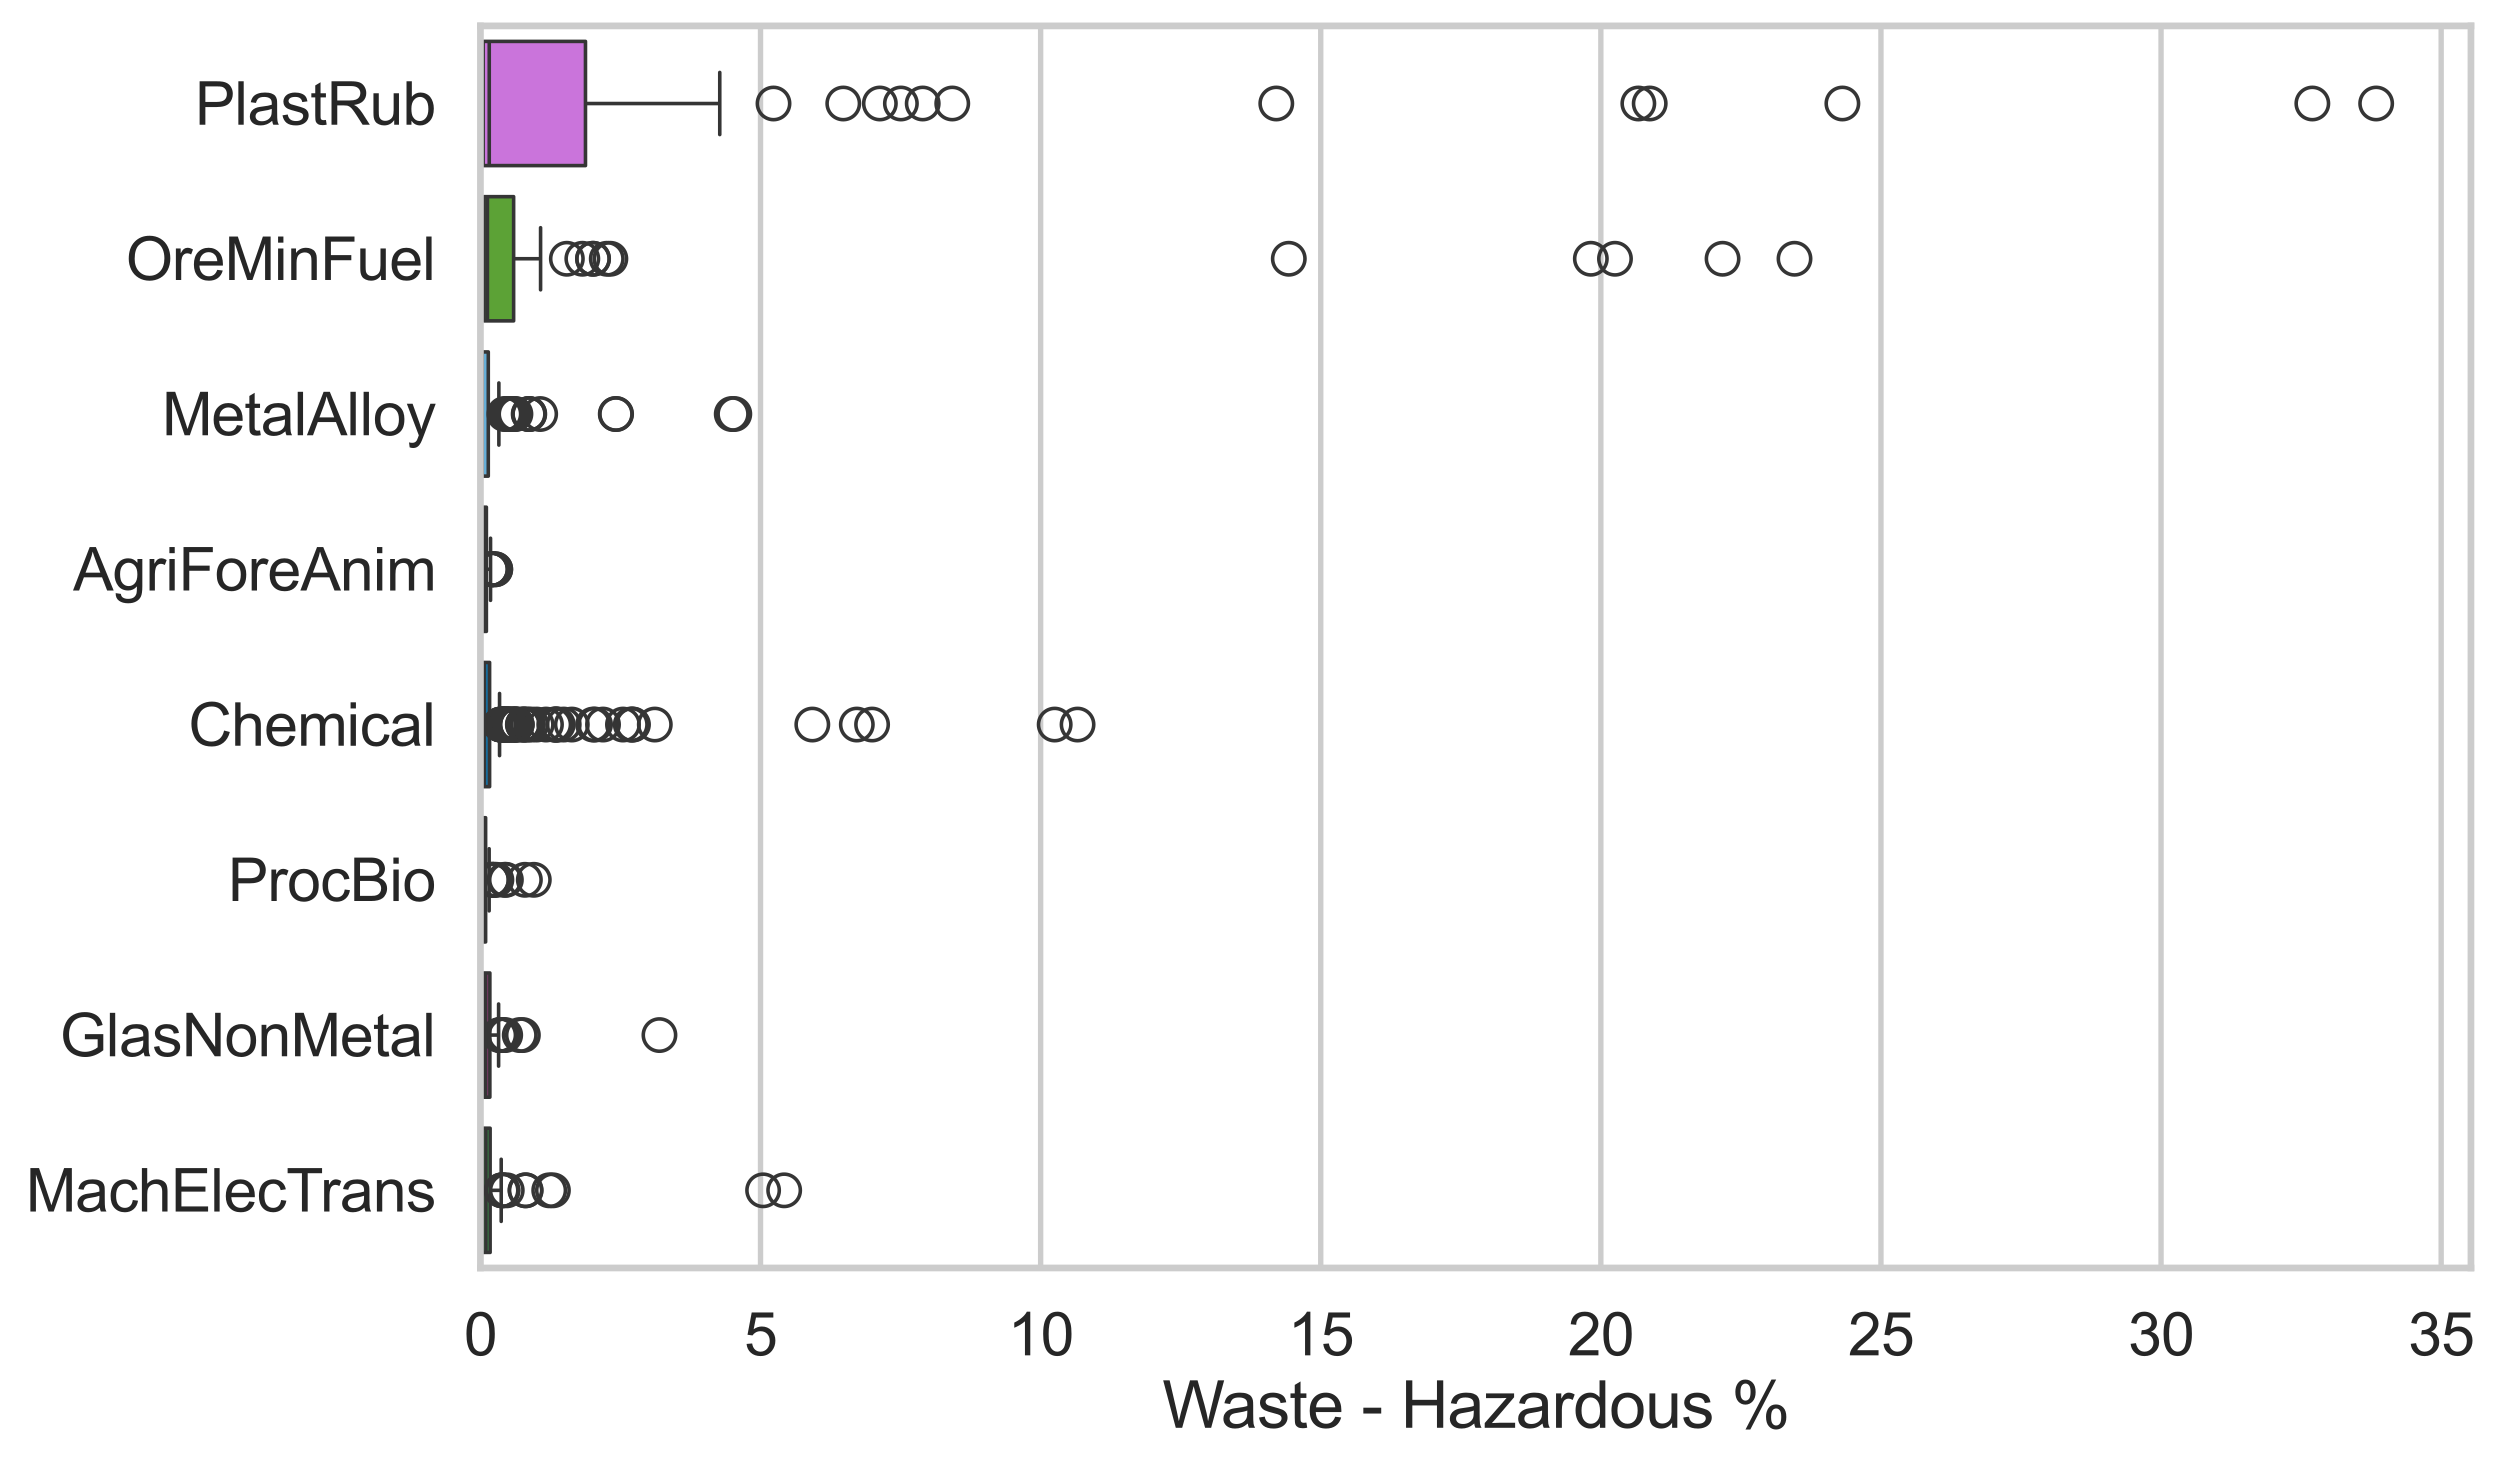 <?xml version="1.0" encoding="utf-8" standalone="no"?>
<!DOCTYPE svg PUBLIC "-//W3C//DTD SVG 1.1//EN"
  "http://www.w3.org/Graphics/SVG/1.1/DTD/svg11.dtd">
<svg xmlns:xlink="http://www.w3.org/1999/xlink" width="695.723pt" height="408.111pt" viewBox="0 0 695.723 408.111" xmlns="http://www.w3.org/2000/svg" version="1.1">
 <defs>
  <style type="text/css">*{stroke-linejoin: round; stroke-linecap: butt}</style>
 </defs>
 <g id="figure_1">
  <g id="patch_1">
   <path d="M 0 408.111 
L 695.723 408.111 
L 695.723 0 
L 0 0 
z
" style="fill: #ffffff"/>
  </g>
  <g id="axes_1">
   <g id="patch_2">
    <path d="M 133.697 352.86 
L 687.639 352.86 
L 687.639 7.2 
L 133.697 7.2 
z
" style="fill: #ffffff"/>
   </g>
   <g id="matplotlib.axis_1">
    <g id="xtick_1">
     <g id="line2d_1">
      <path d="M 133.697 352.86 
L 133.697 7.2 
" clip-path="url(#p271d88ca5f)" style="fill: none; stroke: #cccccc; stroke-width: 1.5; stroke-linecap: round"/>
     </g>
     <g id="text_1">
      <!-- 0 -->
      <g style="fill: #262626" transform="translate(129.109 377.17) scale(0.165 -0.165)">
       <defs>
        <path id="ArialMT-30" d="M 266 2259 
Q 266 3072 433 3567 
Q 600 4063 929 4331 
Q 1259 4600 1759 4600 
Q 2128 4600 2406 4451 
Q 2684 4303 2865 4023 
Q 3047 3744 3150 3342 
Q 3253 2941 3253 2259 
Q 3253 1453 3087 958 
Q 2922 463 2592 192 
Q 2263 -78 1759 -78 
Q 1097 -78 719 397 
Q 266 969 266 2259 
z
M 844 2259 
Q 844 1131 1108 757 
Q 1372 384 1759 384 
Q 2147 384 2411 759 
Q 2675 1134 2675 2259 
Q 2675 3391 2411 3762 
Q 2147 4134 1753 4134 
Q 1366 4134 1134 3806 
Q 844 3388 844 2259 
z
" transform="scale(0.016)"/>
       </defs>
       <use xlink:href="#ArialMT-30"/>
      </g>
     </g>
    </g>
    <g id="xtick_2">
     <g id="line2d_2">
      <path d="M 211.647 352.86 
L 211.647 7.2 
" clip-path="url(#p271d88ca5f)" style="fill: none; stroke: #cccccc; stroke-width: 1.5; stroke-linecap: round"/>
     </g>
     <g id="text_2">
      <!-- 5 -->
      <g style="fill: #262626" transform="translate(207.059 377.17) scale(0.165 -0.165)">
       <defs>
        <path id="ArialMT-35" d="M 266 1200 
L 856 1250 
Q 922 819 1161 601 
Q 1400 384 1738 384 
Q 2144 384 2425 690 
Q 2706 997 2706 1503 
Q 2706 1984 2436 2262 
Q 2166 2541 1728 2541 
Q 1456 2541 1237 2417 
Q 1019 2294 894 2097 
L 366 2166 
L 809 4519 
L 3088 4519 
L 3088 3981 
L 1259 3981 
L 1013 2750 
Q 1425 3038 1878 3038 
Q 2478 3038 2890 2622 
Q 3303 2206 3303 1553 
Q 3303 931 2941 478 
Q 2500 -78 1738 -78 
Q 1113 -78 717 272 
Q 322 622 266 1200 
z
" transform="scale(0.016)"/>
       </defs>
       <use xlink:href="#ArialMT-35"/>
      </g>
     </g>
    </g>
    <g id="xtick_3">
     <g id="line2d_3">
      <path d="M 289.597 352.86 
L 289.597 7.2 
" clip-path="url(#p271d88ca5f)" style="fill: none; stroke: #cccccc; stroke-width: 1.5; stroke-linecap: round"/>
     </g>
     <g id="text_3">
      <!-- 10 -->
      <g style="fill: #262626" transform="translate(280.422 377.17) scale(0.165 -0.165)">
       <defs>
        <path id="ArialMT-31" d="M 2384 0 
L 1822 0 
L 1822 3584 
Q 1619 3391 1289 3197 
Q 959 3003 697 2906 
L 697 3450 
Q 1169 3672 1522 3987 
Q 1875 4303 2022 4600 
L 2384 4600 
L 2384 0 
z
" transform="scale(0.016)"/>
       </defs>
       <use xlink:href="#ArialMT-31"/>
       <use xlink:href="#ArialMT-30" transform="translate(55.615 0)"/>
      </g>
     </g>
    </g>
    <g id="xtick_4">
     <g id="line2d_4">
      <path d="M 367.547 352.86 
L 367.547 7.2 
" clip-path="url(#p271d88ca5f)" style="fill: none; stroke: #cccccc; stroke-width: 1.5; stroke-linecap: round"/>
     </g>
     <g id="text_4">
      <!-- 15 -->
      <g style="fill: #262626" transform="translate(358.372 377.17) scale(0.165 -0.165)">
       <use xlink:href="#ArialMT-31"/>
       <use xlink:href="#ArialMT-35" transform="translate(55.615 0)"/>
      </g>
     </g>
    </g>
    <g id="xtick_5">
     <g id="line2d_5">
      <path d="M 445.497 352.86 
L 445.497 7.2 
" clip-path="url(#p271d88ca5f)" style="fill: none; stroke: #cccccc; stroke-width: 1.5; stroke-linecap: round"/>
     </g>
     <g id="text_5">
      <!-- 20 -->
      <g style="fill: #262626" transform="translate(436.322 377.17) scale(0.165 -0.165)">
       <defs>
        <path id="ArialMT-32" d="M 3222 541 
L 3222 0 
L 194 0 
Q 188 203 259 391 
Q 375 700 629 1000 
Q 884 1300 1366 1694 
Q 2113 2306 2375 2664 
Q 2638 3022 2638 3341 
Q 2638 3675 2398 3904 
Q 2159 4134 1775 4134 
Q 1369 4134 1125 3890 
Q 881 3647 878 3216 
L 300 3275 
Q 359 3922 746 4261 
Q 1134 4600 1788 4600 
Q 2447 4600 2831 4234 
Q 3216 3869 3216 3328 
Q 3216 3053 3103 2787 
Q 2991 2522 2730 2228 
Q 2469 1934 1863 1422 
Q 1356 997 1212 845 
Q 1069 694 975 541 
L 3222 541 
z
" transform="scale(0.016)"/>
       </defs>
       <use xlink:href="#ArialMT-32"/>
       <use xlink:href="#ArialMT-30" transform="translate(55.615 0)"/>
      </g>
     </g>
    </g>
    <g id="xtick_6">
     <g id="line2d_6">
      <path d="M 523.447 352.86 
L 523.447 7.2 
" clip-path="url(#p271d88ca5f)" style="fill: none; stroke: #cccccc; stroke-width: 1.5; stroke-linecap: round"/>
     </g>
     <g id="text_6">
      <!-- 25 -->
      <g style="fill: #262626" transform="translate(514.272 377.17) scale(0.165 -0.165)">
       <use xlink:href="#ArialMT-32"/>
       <use xlink:href="#ArialMT-35" transform="translate(55.615 0)"/>
      </g>
     </g>
    </g>
    <g id="xtick_7">
     <g id="line2d_7">
      <path d="M 601.398 352.86 
L 601.398 7.2 
" clip-path="url(#p271d88ca5f)" style="fill: none; stroke: #cccccc; stroke-width: 1.5; stroke-linecap: round"/>
     </g>
     <g id="text_7">
      <!-- 30 -->
      <g style="fill: #262626" transform="translate(592.222 377.17) scale(0.165 -0.165)">
       <defs>
        <path id="ArialMT-33" d="M 269 1209 
L 831 1284 
Q 928 806 1161 595 
Q 1394 384 1728 384 
Q 2125 384 2398 659 
Q 2672 934 2672 1341 
Q 2672 1728 2419 1979 
Q 2166 2231 1775 2231 
Q 1616 2231 1378 2169 
L 1441 2663 
Q 1497 2656 1531 2656 
Q 1891 2656 2178 2843 
Q 2466 3031 2466 3422 
Q 2466 3731 2256 3934 
Q 2047 4138 1716 4138 
Q 1388 4138 1169 3931 
Q 950 3725 888 3313 
L 325 3413 
Q 428 3978 793 4289 
Q 1159 4600 1703 4600 
Q 2078 4600 2393 4439 
Q 2709 4278 2876 4000 
Q 3044 3722 3044 3409 
Q 3044 3113 2884 2869 
Q 2725 2625 2413 2481 
Q 2819 2388 3044 2092 
Q 3269 1797 3269 1353 
Q 3269 753 2831 336 
Q 2394 -81 1725 -81 
Q 1122 -81 723 278 
Q 325 638 269 1209 
z
" transform="scale(0.016)"/>
       </defs>
       <use xlink:href="#ArialMT-33"/>
       <use xlink:href="#ArialMT-30" transform="translate(55.615 0)"/>
      </g>
     </g>
    </g>
    <g id="xtick_8">
     <g id="line2d_8">
      <path d="M 679.348 352.86 
L 679.348 7.2 
" clip-path="url(#p271d88ca5f)" style="fill: none; stroke: #cccccc; stroke-width: 1.5; stroke-linecap: round"/>
     </g>
     <g id="text_8">
      <!-- 35 -->
      <g style="fill: #262626" transform="translate(670.172 377.17) scale(0.165 -0.165)">
       <use xlink:href="#ArialMT-33"/>
       <use xlink:href="#ArialMT-35" transform="translate(55.615 0)"/>
      </g>
     </g>
    </g>
    <g id="text_9">
     <!-- Waste - Hazardous % -->
     <g style="fill: #262626" transform="translate(323.479 397.334) scale(0.18 -0.18)">
      <defs>
       <path id="ArialMT-57" d="M 1294 0 
L 78 4581 
L 700 4581 
L 1397 1578 
Q 1509 1106 1591 641 
Q 1766 1375 1797 1488 
L 2669 4581 
L 3400 4581 
L 4056 2263 
Q 4303 1400 4413 641 
Q 4500 1075 4641 1638 
L 5359 4581 
L 5969 4581 
L 4713 0 
L 4128 0 
L 3163 3491 
Q 3041 3928 3019 4028 
Q 2947 3713 2884 3491 
L 1913 0 
L 1294 0 
z
" transform="scale(0.016)"/>
       <path id="ArialMT-61" d="M 2588 409 
Q 2275 144 1986 34 
Q 1697 -75 1366 -75 
Q 819 -75 525 192 
Q 231 459 231 875 
Q 231 1119 342 1320 
Q 453 1522 633 1644 
Q 813 1766 1038 1828 
Q 1203 1872 1538 1913 
Q 2219 1994 2541 2106 
Q 2544 2222 2544 2253 
Q 2544 2597 2384 2738 
Q 2169 2928 1744 2928 
Q 1347 2928 1158 2789 
Q 969 2650 878 2297 
L 328 2372 
Q 403 2725 575 2942 
Q 747 3159 1072 3276 
Q 1397 3394 1825 3394 
Q 2250 3394 2515 3294 
Q 2781 3194 2906 3042 
Q 3031 2891 3081 2659 
Q 3109 2516 3109 2141 
L 3109 1391 
Q 3109 606 3145 398 
Q 3181 191 3288 0 
L 2700 0 
Q 2613 175 2588 409 
z
M 2541 1666 
Q 2234 1541 1622 1453 
Q 1275 1403 1131 1340 
Q 988 1278 909 1158 
Q 831 1038 831 891 
Q 831 666 1001 516 
Q 1172 366 1500 366 
Q 1825 366 2078 508 
Q 2331 650 2450 897 
Q 2541 1088 2541 1459 
L 2541 1666 
z
" transform="scale(0.016)"/>
       <path id="ArialMT-73" d="M 197 991 
L 753 1078 
Q 800 744 1014 566 
Q 1228 388 1613 388 
Q 2000 388 2187 545 
Q 2375 703 2375 916 
Q 2375 1106 2209 1216 
Q 2094 1291 1634 1406 
Q 1016 1563 777 1677 
Q 538 1791 414 1992 
Q 291 2194 291 2438 
Q 291 2659 392 2848 
Q 494 3038 669 3163 
Q 800 3259 1026 3326 
Q 1253 3394 1513 3394 
Q 1903 3394 2198 3281 
Q 2494 3169 2634 2976 
Q 2775 2784 2828 2463 
L 2278 2388 
Q 2241 2644 2061 2787 
Q 1881 2931 1553 2931 
Q 1166 2931 1000 2803 
Q 834 2675 834 2503 
Q 834 2394 903 2306 
Q 972 2216 1119 2156 
Q 1203 2125 1616 2013 
Q 2213 1853 2448 1751 
Q 2684 1650 2818 1456 
Q 2953 1263 2953 975 
Q 2953 694 2789 445 
Q 2625 197 2315 61 
Q 2006 -75 1616 -75 
Q 969 -75 630 194 
Q 291 463 197 991 
z
" transform="scale(0.016)"/>
       <path id="ArialMT-74" d="M 1650 503 
L 1731 6 
Q 1494 -44 1306 -44 
Q 1000 -44 831 53 
Q 663 150 594 308 
Q 525 466 525 972 
L 525 2881 
L 113 2881 
L 113 3319 
L 525 3319 
L 525 4141 
L 1084 4478 
L 1084 3319 
L 1650 3319 
L 1650 2881 
L 1084 2881 
L 1084 941 
Q 1084 700 1114 631 
Q 1144 563 1211 522 
Q 1278 481 1403 481 
Q 1497 481 1650 503 
z
" transform="scale(0.016)"/>
       <path id="ArialMT-65" d="M 2694 1069 
L 3275 997 
Q 3138 488 2766 206 
Q 2394 -75 1816 -75 
Q 1088 -75 661 373 
Q 234 822 234 1631 
Q 234 2469 665 2931 
Q 1097 3394 1784 3394 
Q 2450 3394 2872 2941 
Q 3294 2488 3294 1666 
Q 3294 1616 3291 1516 
L 816 1516 
Q 847 969 1125 678 
Q 1403 388 1819 388 
Q 2128 388 2347 550 
Q 2566 713 2694 1069 
z
M 847 1978 
L 2700 1978 
Q 2663 2397 2488 2606 
Q 2219 2931 1791 2931 
Q 1403 2931 1139 2672 
Q 875 2413 847 1978 
z
" transform="scale(0.016)"/>
       <path id="ArialMT-20" transform="scale(0.016)"/>
       <path id="ArialMT-2d" d="M 203 1375 
L 203 1941 
L 1931 1941 
L 1931 1375 
L 203 1375 
z
" transform="scale(0.016)"/>
       <path id="ArialMT-48" d="M 513 0 
L 513 4581 
L 1119 4581 
L 1119 2700 
L 3500 2700 
L 3500 4581 
L 4106 4581 
L 4106 0 
L 3500 0 
L 3500 2159 
L 1119 2159 
L 1119 0 
L 513 0 
z
" transform="scale(0.016)"/>
       <path id="ArialMT-7a" d="M 125 0 
L 125 456 
L 2238 2881 
Q 1878 2863 1603 2863 
L 250 2863 
L 250 3319 
L 2963 3319 
L 2963 2947 
L 1166 841 
L 819 456 
Q 1197 484 1528 484 
L 3063 484 
L 3063 0 
L 125 0 
z
" transform="scale(0.016)"/>
       <path id="ArialMT-72" d="M 416 0 
L 416 3319 
L 922 3319 
L 922 2816 
Q 1116 3169 1280 3281 
Q 1444 3394 1641 3394 
Q 1925 3394 2219 3213 
L 2025 2691 
Q 1819 2813 1613 2813 
Q 1428 2813 1281 2702 
Q 1134 2591 1072 2394 
Q 978 2094 978 1738 
L 978 0 
L 416 0 
z
" transform="scale(0.016)"/>
       <path id="ArialMT-64" d="M 2575 0 
L 2575 419 
Q 2259 -75 1647 -75 
Q 1250 -75 917 144 
Q 584 363 401 755 
Q 219 1147 219 1656 
Q 219 2153 384 2558 
Q 550 2963 881 3178 
Q 1213 3394 1622 3394 
Q 1922 3394 2156 3267 
Q 2391 3141 2538 2938 
L 2538 4581 
L 3097 4581 
L 3097 0 
L 2575 0 
z
M 797 1656 
Q 797 1019 1065 703 
Q 1334 388 1700 388 
Q 2069 388 2326 689 
Q 2584 991 2584 1609 
Q 2584 2291 2321 2609 
Q 2059 2928 1675 2928 
Q 1300 2928 1048 2622 
Q 797 2316 797 1656 
z
" transform="scale(0.016)"/>
       <path id="ArialMT-6f" d="M 213 1659 
Q 213 2581 725 3025 
Q 1153 3394 1769 3394 
Q 2453 3394 2887 2945 
Q 3322 2497 3322 1706 
Q 3322 1066 3130 698 
Q 2938 331 2570 128 
Q 2203 -75 1769 -75 
Q 1072 -75 642 372 
Q 213 819 213 1659 
z
M 791 1659 
Q 791 1022 1069 705 
Q 1347 388 1769 388 
Q 2188 388 2466 706 
Q 2744 1025 2744 1678 
Q 2744 2294 2464 2611 
Q 2184 2928 1769 2928 
Q 1347 2928 1069 2612 
Q 791 2297 791 1659 
z
" transform="scale(0.016)"/>
       <path id="ArialMT-75" d="M 2597 0 
L 2597 488 
Q 2209 -75 1544 -75 
Q 1250 -75 995 37 
Q 741 150 617 320 
Q 494 491 444 738 
Q 409 903 409 1263 
L 409 3319 
L 972 3319 
L 972 1478 
Q 972 1038 1006 884 
Q 1059 663 1231 536 
Q 1403 409 1656 409 
Q 1909 409 2131 539 
Q 2353 669 2445 892 
Q 2538 1116 2538 1541 
L 2538 3319 
L 3100 3319 
L 3100 0 
L 2597 0 
z
" transform="scale(0.016)"/>
       <path id="ArialMT-25" d="M 372 3481 
Q 372 3972 619 4315 
Q 866 4659 1334 4659 
Q 1766 4659 2048 4351 
Q 2331 4044 2331 3447 
Q 2331 2866 2045 2552 
Q 1759 2238 1341 2238 
Q 925 2238 648 2547 
Q 372 2856 372 3481 
z
M 1350 4272 
Q 1141 4272 1002 4090 
Q 863 3909 863 3425 
Q 863 2984 1003 2804 
Q 1144 2625 1350 2625 
Q 1563 2625 1702 2806 
Q 1841 2988 1841 3469 
Q 1841 3913 1700 4092 
Q 1559 4272 1350 4272 
z
M 1353 -169 
L 3859 4659 
L 4316 4659 
L 1819 -169 
L 1353 -169 
z
M 3334 1075 
Q 3334 1569 3581 1911 
Q 3828 2253 4300 2253 
Q 4731 2253 5014 1945 
Q 5297 1638 5297 1041 
Q 5297 459 5011 145 
Q 4725 -169 4303 -169 
Q 3888 -169 3611 142 
Q 3334 453 3334 1075 
z
M 4316 1866 
Q 4103 1866 3964 1684 
Q 3825 1503 3825 1019 
Q 3825 581 3965 400 
Q 4106 219 4313 219 
Q 4528 219 4667 400 
Q 4806 581 4806 1063 
Q 4806 1506 4665 1686 
Q 4525 1866 4316 1866 
z
" transform="scale(0.016)"/>
      </defs>
      <use xlink:href="#ArialMT-57"/>
      <use xlink:href="#ArialMT-61" transform="translate(90.635 0)"/>
      <use xlink:href="#ArialMT-73" transform="translate(146.25 0)"/>
      <use xlink:href="#ArialMT-74" transform="translate(196.25 0)"/>
      <use xlink:href="#ArialMT-65" transform="translate(224.033 0)"/>
      <use xlink:href="#ArialMT-20" transform="translate(279.648 0)"/>
      <use xlink:href="#ArialMT-2d" transform="translate(307.432 0)"/>
      <use xlink:href="#ArialMT-20" transform="translate(340.732 0)"/>
      <use xlink:href="#ArialMT-48" transform="translate(368.516 0)"/>
      <use xlink:href="#ArialMT-61" transform="translate(440.732 0)"/>
      <use xlink:href="#ArialMT-7a" transform="translate(496.348 0)"/>
      <use xlink:href="#ArialMT-61" transform="translate(546.348 0)"/>
      <use xlink:href="#ArialMT-72" transform="translate(601.963 0)"/>
      <use xlink:href="#ArialMT-64" transform="translate(635.264 0)"/>
      <use xlink:href="#ArialMT-6f" transform="translate(690.879 0)"/>
      <use xlink:href="#ArialMT-75" transform="translate(746.494 0)"/>
      <use xlink:href="#ArialMT-73" transform="translate(802.109 0)"/>
      <use xlink:href="#ArialMT-20" transform="translate(852.109 0)"/>
      <use xlink:href="#ArialMT-25" transform="translate(879.893 0)"/>
     </g>
    </g>
   </g>
   <g id="matplotlib.axis_2">
    <g id="ytick_1">
     <g id="text_10">
      <!-- PlastRub -->
      <g style="fill: #262626" transform="translate(54.248 34.709) scale(0.165 -0.165)">
       <defs>
        <path id="ArialMT-50" d="M 494 0 
L 494 4581 
L 2222 4581 
Q 2678 4581 2919 4538 
Q 3256 4481 3484 4323 
Q 3713 4166 3852 3881 
Q 3991 3597 3991 3256 
Q 3991 2672 3619 2267 
Q 3247 1863 2275 1863 
L 1100 1863 
L 1100 0 
L 494 0 
z
M 1100 2403 
L 2284 2403 
Q 2872 2403 3119 2622 
Q 3366 2841 3366 3238 
Q 3366 3525 3220 3729 
Q 3075 3934 2838 4000 
Q 2684 4041 2272 4041 
L 1100 4041 
L 1100 2403 
z
" transform="scale(0.016)"/>
        <path id="ArialMT-6c" d="M 409 0 
L 409 4581 
L 972 4581 
L 972 0 
L 409 0 
z
" transform="scale(0.016)"/>
        <path id="ArialMT-52" d="M 503 0 
L 503 4581 
L 2534 4581 
Q 3147 4581 3465 4457 
Q 3784 4334 3975 4021 
Q 4166 3709 4166 3331 
Q 4166 2844 3850 2509 
Q 3534 2175 2875 2084 
Q 3116 1969 3241 1856 
Q 3506 1613 3744 1247 
L 4541 0 
L 3778 0 
L 3172 953 
Q 2906 1366 2734 1584 
Q 2563 1803 2427 1890 
Q 2291 1978 2150 2013 
Q 2047 2034 1813 2034 
L 1109 2034 
L 1109 0 
L 503 0 
z
M 1109 2559 
L 2413 2559 
Q 2828 2559 3062 2645 
Q 3297 2731 3419 2920 
Q 3541 3109 3541 3331 
Q 3541 3656 3305 3865 
Q 3069 4075 2559 4075 
L 1109 4075 
L 1109 2559 
z
" transform="scale(0.016)"/>
        <path id="ArialMT-62" d="M 941 0 
L 419 0 
L 419 4581 
L 981 4581 
L 981 2947 
Q 1338 3394 1891 3394 
Q 2197 3394 2470 3270 
Q 2744 3147 2920 2923 
Q 3097 2700 3197 2384 
Q 3297 2069 3297 1709 
Q 3297 856 2875 390 
Q 2453 -75 1863 -75 
Q 1275 -75 941 416 
L 941 0 
z
M 934 1684 
Q 934 1088 1097 822 
Q 1363 388 1816 388 
Q 2184 388 2453 708 
Q 2722 1028 2722 1663 
Q 2722 2313 2464 2622 
Q 2206 2931 1841 2931 
Q 1472 2931 1203 2611 
Q 934 2291 934 1684 
z
" transform="scale(0.016)"/>
       </defs>
       <use xlink:href="#ArialMT-50"/>
       <use xlink:href="#ArialMT-6c" transform="translate(66.699 0)"/>
       <use xlink:href="#ArialMT-61" transform="translate(88.916 0)"/>
       <use xlink:href="#ArialMT-73" transform="translate(144.531 0)"/>
       <use xlink:href="#ArialMT-74" transform="translate(194.531 0)"/>
       <use xlink:href="#ArialMT-52" transform="translate(222.314 0)"/>
       <use xlink:href="#ArialMT-75" transform="translate(294.531 0)"/>
       <use xlink:href="#ArialMT-62" transform="translate(350.146 0)"/>
      </g>
     </g>
    </g>
    <g id="ytick_2">
     <g id="text_11">
      <!-- OreMinFuel -->
      <g style="fill: #262626" transform="translate(35.013 77.916) scale(0.165 -0.165)">
       <defs>
        <path id="ArialMT-4f" d="M 309 2231 
Q 309 3372 921 4017 
Q 1534 4663 2503 4663 
Q 3138 4663 3647 4359 
Q 4156 4056 4423 3514 
Q 4691 2972 4691 2284 
Q 4691 1588 4409 1038 
Q 4128 488 3612 205 
Q 3097 -78 2500 -78 
Q 1853 -78 1343 234 
Q 834 547 571 1087 
Q 309 1628 309 2231 
z
M 934 2222 
Q 934 1394 1379 917 
Q 1825 441 2497 441 
Q 3181 441 3623 922 
Q 4066 1403 4066 2288 
Q 4066 2847 3877 3264 
Q 3688 3681 3323 3911 
Q 2959 4141 2506 4141 
Q 1863 4141 1398 3698 
Q 934 3256 934 2222 
z
" transform="scale(0.016)"/>
        <path id="ArialMT-4d" d="M 475 0 
L 475 4581 
L 1388 4581 
L 2472 1338 
Q 2622 884 2691 659 
Q 2769 909 2934 1394 
L 4031 4581 
L 4847 4581 
L 4847 0 
L 4263 0 
L 4263 3834 
L 2931 0 
L 2384 0 
L 1059 3900 
L 1059 0 
L 475 0 
z
" transform="scale(0.016)"/>
        <path id="ArialMT-69" d="M 425 3934 
L 425 4581 
L 988 4581 
L 988 3934 
L 425 3934 
z
M 425 0 
L 425 3319 
L 988 3319 
L 988 0 
L 425 0 
z
" transform="scale(0.016)"/>
        <path id="ArialMT-6e" d="M 422 0 
L 422 3319 
L 928 3319 
L 928 2847 
Q 1294 3394 1984 3394 
Q 2284 3394 2536 3286 
Q 2788 3178 2913 3003 
Q 3038 2828 3088 2588 
Q 3119 2431 3119 2041 
L 3119 0 
L 2556 0 
L 2556 2019 
Q 2556 2363 2490 2533 
Q 2425 2703 2258 2804 
Q 2091 2906 1866 2906 
Q 1506 2906 1245 2678 
Q 984 2450 984 1813 
L 984 0 
L 422 0 
z
" transform="scale(0.016)"/>
        <path id="ArialMT-46" d="M 525 0 
L 525 4581 
L 3616 4581 
L 3616 4041 
L 1131 4041 
L 1131 2622 
L 3281 2622 
L 3281 2081 
L 1131 2081 
L 1131 0 
L 525 0 
z
" transform="scale(0.016)"/>
       </defs>
       <use xlink:href="#ArialMT-4f"/>
       <use xlink:href="#ArialMT-72" transform="translate(77.783 0)"/>
       <use xlink:href="#ArialMT-65" transform="translate(111.084 0)"/>
       <use xlink:href="#ArialMT-4d" transform="translate(166.699 0)"/>
       <use xlink:href="#ArialMT-69" transform="translate(250 0)"/>
       <use xlink:href="#ArialMT-6e" transform="translate(272.217 0)"/>
       <use xlink:href="#ArialMT-46" transform="translate(327.832 0)"/>
       <use xlink:href="#ArialMT-75" transform="translate(388.916 0)"/>
       <use xlink:href="#ArialMT-65" transform="translate(444.531 0)"/>
       <use xlink:href="#ArialMT-6c" transform="translate(500.146 0)"/>
      </g>
     </g>
    </g>
    <g id="ytick_3">
     <g id="text_12">
      <!-- MetalAlloy -->
      <g style="fill: #262626" transform="translate(45.088 121.124) scale(0.165 -0.165)">
       <defs>
        <path id="ArialMT-41" d="M -9 0 
L 1750 4581 
L 2403 4581 
L 4278 0 
L 3588 0 
L 3053 1388 
L 1138 1388 
L 634 0 
L -9 0 
z
M 1313 1881 
L 2866 1881 
L 2388 3150 
Q 2169 3728 2063 4100 
Q 1975 3659 1816 3225 
L 1313 1881 
z
" transform="scale(0.016)"/>
        <path id="ArialMT-79" d="M 397 -1278 
L 334 -750 
Q 519 -800 656 -800 
Q 844 -800 956 -737 
Q 1069 -675 1141 -563 
Q 1194 -478 1313 -144 
Q 1328 -97 1363 -6 
L 103 3319 
L 709 3319 
L 1400 1397 
Q 1534 1031 1641 628 
Q 1738 1016 1872 1384 
L 2581 3319 
L 3144 3319 
L 1881 -56 
Q 1678 -603 1566 -809 
Q 1416 -1088 1222 -1217 
Q 1028 -1347 759 -1347 
Q 597 -1347 397 -1278 
z
" transform="scale(0.016)"/>
       </defs>
       <use xlink:href="#ArialMT-4d"/>
       <use xlink:href="#ArialMT-65" transform="translate(83.301 0)"/>
       <use xlink:href="#ArialMT-74" transform="translate(138.916 0)"/>
       <use xlink:href="#ArialMT-61" transform="translate(166.699 0)"/>
       <use xlink:href="#ArialMT-6c" transform="translate(222.314 0)"/>
       <use xlink:href="#ArialMT-41" transform="translate(244.531 0)"/>
       <use xlink:href="#ArialMT-6c" transform="translate(311.23 0)"/>
       <use xlink:href="#ArialMT-6c" transform="translate(333.447 0)"/>
       <use xlink:href="#ArialMT-6f" transform="translate(355.664 0)"/>
       <use xlink:href="#ArialMT-79" transform="translate(411.279 0)"/>
      </g>
     </g>
    </g>
    <g id="ytick_4">
     <g id="text_13">
      <!-- AgriForeAnim -->
      <g style="fill: #262626" transform="translate(20.341 164.331) scale(0.165 -0.165)">
       <defs>
        <path id="ArialMT-67" d="M 319 -275 
L 866 -356 
Q 900 -609 1056 -725 
Q 1266 -881 1628 -881 
Q 2019 -881 2231 -725 
Q 2444 -569 2519 -288 
Q 2563 -116 2559 434 
Q 2191 0 1641 0 
Q 956 0 581 494 
Q 206 988 206 1678 
Q 206 2153 378 2554 
Q 550 2956 876 3175 
Q 1203 3394 1644 3394 
Q 2231 3394 2613 2919 
L 2613 3319 
L 3131 3319 
L 3131 450 
Q 3131 -325 2973 -648 
Q 2816 -972 2473 -1159 
Q 2131 -1347 1631 -1347 
Q 1038 -1347 672 -1080 
Q 306 -813 319 -275 
z
M 784 1719 
Q 784 1066 1043 766 
Q 1303 466 1694 466 
Q 2081 466 2343 764 
Q 2606 1063 2606 1700 
Q 2606 2309 2336 2618 
Q 2066 2928 1684 2928 
Q 1309 2928 1046 2623 
Q 784 2319 784 1719 
z
" transform="scale(0.016)"/>
        <path id="ArialMT-6d" d="M 422 0 
L 422 3319 
L 925 3319 
L 925 2853 
Q 1081 3097 1340 3245 
Q 1600 3394 1931 3394 
Q 2300 3394 2536 3241 
Q 2772 3088 2869 2813 
Q 3263 3394 3894 3394 
Q 4388 3394 4653 3120 
Q 4919 2847 4919 2278 
L 4919 0 
L 4359 0 
L 4359 2091 
Q 4359 2428 4304 2576 
Q 4250 2725 4106 2815 
Q 3963 2906 3769 2906 
Q 3419 2906 3187 2673 
Q 2956 2441 2956 1928 
L 2956 0 
L 2394 0 
L 2394 2156 
Q 2394 2531 2256 2718 
Q 2119 2906 1806 2906 
Q 1569 2906 1367 2781 
Q 1166 2656 1075 2415 
Q 984 2175 984 1722 
L 984 0 
L 422 0 
z
" transform="scale(0.016)"/>
       </defs>
       <use xlink:href="#ArialMT-41"/>
       <use xlink:href="#ArialMT-67" transform="translate(66.699 0)"/>
       <use xlink:href="#ArialMT-72" transform="translate(122.314 0)"/>
       <use xlink:href="#ArialMT-69" transform="translate(155.615 0)"/>
       <use xlink:href="#ArialMT-46" transform="translate(177.832 0)"/>
       <use xlink:href="#ArialMT-6f" transform="translate(238.916 0)"/>
       <use xlink:href="#ArialMT-72" transform="translate(294.531 0)"/>
       <use xlink:href="#ArialMT-65" transform="translate(327.832 0)"/>
       <use xlink:href="#ArialMT-41" transform="translate(383.447 0)"/>
       <use xlink:href="#ArialMT-6e" transform="translate(450.146 0)"/>
       <use xlink:href="#ArialMT-69" transform="translate(505.762 0)"/>
       <use xlink:href="#ArialMT-6d" transform="translate(527.979 0)"/>
      </g>
     </g>
    </g>
    <g id="ytick_5">
     <g id="text_14">
      <!-- Chemical -->
      <g style="fill: #262626" transform="translate(52.428 207.539) scale(0.165 -0.165)">
       <defs>
        <path id="ArialMT-43" d="M 3763 1606 
L 4369 1453 
Q 4178 706 3683 314 
Q 3188 -78 2472 -78 
Q 1731 -78 1267 223 
Q 803 525 561 1097 
Q 319 1669 319 2325 
Q 319 3041 592 3573 
Q 866 4106 1370 4382 
Q 1875 4659 2481 4659 
Q 3169 4659 3637 4309 
Q 4106 3959 4291 3325 
L 3694 3184 
Q 3534 3684 3231 3912 
Q 2928 4141 2469 4141 
Q 1941 4141 1586 3887 
Q 1231 3634 1087 3207 
Q 944 2781 944 2328 
Q 944 1744 1114 1308 
Q 1284 872 1643 656 
Q 2003 441 2422 441 
Q 2931 441 3284 734 
Q 3638 1028 3763 1606 
z
" transform="scale(0.016)"/>
        <path id="ArialMT-68" d="M 422 0 
L 422 4581 
L 984 4581 
L 984 2938 
Q 1378 3394 1978 3394 
Q 2347 3394 2619 3248 
Q 2891 3103 3008 2847 
Q 3125 2591 3125 2103 
L 3125 0 
L 2563 0 
L 2563 2103 
Q 2563 2525 2380 2717 
Q 2197 2909 1863 2909 
Q 1613 2909 1392 2779 
Q 1172 2650 1078 2428 
Q 984 2206 984 1816 
L 984 0 
L 422 0 
z
" transform="scale(0.016)"/>
        <path id="ArialMT-63" d="M 2588 1216 
L 3141 1144 
Q 3050 572 2676 248 
Q 2303 -75 1759 -75 
Q 1078 -75 664 370 
Q 250 816 250 1647 
Q 250 2184 428 2587 
Q 606 2991 970 3192 
Q 1334 3394 1763 3394 
Q 2303 3394 2647 3120 
Q 2991 2847 3088 2344 
L 2541 2259 
Q 2463 2594 2264 2762 
Q 2066 2931 1784 2931 
Q 1359 2931 1093 2626 
Q 828 2322 828 1663 
Q 828 994 1084 691 
Q 1341 388 1753 388 
Q 2084 388 2306 591 
Q 2528 794 2588 1216 
z
" transform="scale(0.016)"/>
       </defs>
       <use xlink:href="#ArialMT-43"/>
       <use xlink:href="#ArialMT-68" transform="translate(72.217 0)"/>
       <use xlink:href="#ArialMT-65" transform="translate(127.832 0)"/>
       <use xlink:href="#ArialMT-6d" transform="translate(183.447 0)"/>
       <use xlink:href="#ArialMT-69" transform="translate(266.748 0)"/>
       <use xlink:href="#ArialMT-63" transform="translate(288.965 0)"/>
       <use xlink:href="#ArialMT-61" transform="translate(338.965 0)"/>
       <use xlink:href="#ArialMT-6c" transform="translate(394.58 0)"/>
      </g>
     </g>
    </g>
    <g id="ytick_6">
     <g id="text_15">
      <!-- ProcBio -->
      <g style="fill: #262626" transform="translate(63.424 250.746) scale(0.165 -0.165)">
       <defs>
        <path id="ArialMT-42" d="M 469 0 
L 469 4581 
L 2188 4581 
Q 2713 4581 3030 4442 
Q 3347 4303 3526 4014 
Q 3706 3725 3706 3409 
Q 3706 3116 3547 2856 
Q 3388 2597 3066 2438 
Q 3481 2316 3704 2022 
Q 3928 1728 3928 1328 
Q 3928 1006 3792 729 
Q 3656 453 3456 303 
Q 3256 153 2954 76 
Q 2653 0 2216 0 
L 469 0 
z
M 1075 2656 
L 2066 2656 
Q 2469 2656 2644 2709 
Q 2875 2778 2992 2937 
Q 3109 3097 3109 3338 
Q 3109 3566 3000 3739 
Q 2891 3913 2687 3977 
Q 2484 4041 1991 4041 
L 1075 4041 
L 1075 2656 
z
M 1075 541 
L 2216 541 
Q 2509 541 2628 563 
Q 2838 600 2978 687 
Q 3119 775 3209 942 
Q 3300 1109 3300 1328 
Q 3300 1584 3169 1773 
Q 3038 1963 2805 2039 
Q 2572 2116 2134 2116 
L 1075 2116 
L 1075 541 
z
" transform="scale(0.016)"/>
       </defs>
       <use xlink:href="#ArialMT-50"/>
       <use xlink:href="#ArialMT-72" transform="translate(66.699 0)"/>
       <use xlink:href="#ArialMT-6f" transform="translate(100 0)"/>
       <use xlink:href="#ArialMT-63" transform="translate(155.615 0)"/>
       <use xlink:href="#ArialMT-42" transform="translate(205.615 0)"/>
       <use xlink:href="#ArialMT-69" transform="translate(272.314 0)"/>
       <use xlink:href="#ArialMT-6f" transform="translate(294.531 0)"/>
      </g>
     </g>
    </g>
    <g id="ytick_7">
     <g id="text_16">
      <!-- GlasNonMetal -->
      <g style="fill: #262626" transform="translate(16.659 293.954) scale(0.165 -0.165)">
       <defs>
        <path id="ArialMT-47" d="M 2638 1797 
L 2638 2334 
L 4578 2338 
L 4578 638 
Q 4131 281 3656 101 
Q 3181 -78 2681 -78 
Q 2006 -78 1454 211 
Q 903 500 622 1047 
Q 341 1594 341 2269 
Q 341 2938 620 3517 
Q 900 4097 1425 4378 
Q 1950 4659 2634 4659 
Q 3131 4659 3532 4498 
Q 3934 4338 4162 4050 
Q 4391 3763 4509 3300 
L 3963 3150 
Q 3859 3500 3706 3700 
Q 3553 3900 3268 4020 
Q 2984 4141 2638 4141 
Q 2222 4141 1919 4014 
Q 1616 3888 1430 3681 
Q 1244 3475 1141 3228 
Q 966 2803 966 2306 
Q 966 1694 1177 1281 
Q 1388 869 1791 669 
Q 2194 469 2647 469 
Q 3041 469 3416 620 
Q 3791 772 3984 944 
L 3984 1797 
L 2638 1797 
z
" transform="scale(0.016)"/>
        <path id="ArialMT-4e" d="M 488 0 
L 488 4581 
L 1109 4581 
L 3516 984 
L 3516 4581 
L 4097 4581 
L 4097 0 
L 3475 0 
L 1069 3600 
L 1069 0 
L 488 0 
z
" transform="scale(0.016)"/>
       </defs>
       <use xlink:href="#ArialMT-47"/>
       <use xlink:href="#ArialMT-6c" transform="translate(77.783 0)"/>
       <use xlink:href="#ArialMT-61" transform="translate(100 0)"/>
       <use xlink:href="#ArialMT-73" transform="translate(155.615 0)"/>
       <use xlink:href="#ArialMT-4e" transform="translate(205.615 0)"/>
       <use xlink:href="#ArialMT-6f" transform="translate(277.832 0)"/>
       <use xlink:href="#ArialMT-6e" transform="translate(333.447 0)"/>
       <use xlink:href="#ArialMT-4d" transform="translate(389.062 0)"/>
       <use xlink:href="#ArialMT-65" transform="translate(472.363 0)"/>
       <use xlink:href="#ArialMT-74" transform="translate(527.979 0)"/>
       <use xlink:href="#ArialMT-61" transform="translate(555.762 0)"/>
       <use xlink:href="#ArialMT-6c" transform="translate(611.377 0)"/>
      </g>
     </g>
    </g>
    <g id="ytick_8">
     <g id="text_17">
      <!-- MachElecTrans -->
      <g style="fill: #262626" transform="translate(7.2 337.161) scale(0.165 -0.165)">
       <defs>
        <path id="ArialMT-45" d="M 506 0 
L 506 4581 
L 3819 4581 
L 3819 4041 
L 1113 4041 
L 1113 2638 
L 3647 2638 
L 3647 2100 
L 1113 2100 
L 1113 541 
L 3925 541 
L 3925 0 
L 506 0 
z
" transform="scale(0.016)"/>
        <path id="ArialMT-54" d="M 1659 0 
L 1659 4041 
L 150 4041 
L 150 4581 
L 3781 4581 
L 3781 4041 
L 2266 4041 
L 2266 0 
L 1659 0 
z
" transform="scale(0.016)"/>
       </defs>
       <use xlink:href="#ArialMT-4d"/>
       <use xlink:href="#ArialMT-61" transform="translate(83.301 0)"/>
       <use xlink:href="#ArialMT-63" transform="translate(138.916 0)"/>
       <use xlink:href="#ArialMT-68" transform="translate(188.916 0)"/>
       <use xlink:href="#ArialMT-45" transform="translate(244.531 0)"/>
       <use xlink:href="#ArialMT-6c" transform="translate(311.23 0)"/>
       <use xlink:href="#ArialMT-65" transform="translate(333.447 0)"/>
       <use xlink:href="#ArialMT-63" transform="translate(389.062 0)"/>
       <use xlink:href="#ArialMT-54" transform="translate(439.062 0)"/>
       <use xlink:href="#ArialMT-72" transform="translate(496.396 0)"/>
       <use xlink:href="#ArialMT-61" transform="translate(529.697 0)"/>
       <use xlink:href="#ArialMT-6e" transform="translate(585.312 0)"/>
       <use xlink:href="#ArialMT-73" transform="translate(640.928 0)"/>
      </g>
     </g>
    </g>
   </g>
   <g id="patch_3">
    <path d="M 134.45 11.521 
L 134.45 46.087 
L 162.931 46.087 
L 162.931 11.521 
L 134.45 11.521 
z
" clip-path="url(#p271d88ca5f)" style="fill: #ca74db; stroke: #353535; stroke-linejoin: miter"/>
   </g>
   <g id="line2d_9">
    <path d="M 134.45 28.804 
L 133.776 28.804 
" clip-path="url(#p271d88ca5f)" style="fill: none; stroke: #353535"/>
   </g>
   <g id="line2d_10">
    <path d="M 162.931 28.804 
L 200.301 28.804 
" clip-path="url(#p271d88ca5f)" style="fill: none; stroke: #353535"/>
   </g>
   <g id="line2d_11">
    <path d="M 133.776 20.162 
L 133.776 37.445 
" clip-path="url(#p271d88ca5f)" style="fill: none; stroke: #353535; stroke-linecap: round"/>
   </g>
   <g id="line2d_12">
    <path d="M 200.301 20.162 
L 200.301 37.445 
" clip-path="url(#p271d88ca5f)" style="fill: none; stroke: #353535; stroke-linecap: round"/>
   </g>
   <g id="line2d_13">
    <defs>
     <path id="m656106edc4" d="M 0 4.5 
C 1.193 4.5 2.338 4.026 3.182 3.182 
C 4.026 2.338 4.5 1.193 4.5 0 
C 4.5 -1.193 4.026 -2.338 3.182 -3.182 
C 2.338 -4.026 1.193 -4.5 0 -4.5 
C -1.193 -4.5 -2.338 -4.026 -3.182 -3.182 
C -4.026 -2.338 -4.5 -1.193 -4.5 0 
C -4.5 1.193 -4.026 2.338 -3.182 3.182 
C -2.338 4.026 -1.193 4.5 0 4.5 
z
" style="stroke: #353535"/>
    </defs>
    <g clip-path="url(#p271d88ca5f)">
     <use xlink:href="#m656106edc4" x="661.261" y="28.804" style="fill-opacity: 0; stroke: #353535"/>
     <use xlink:href="#m656106edc4" x="215.259" y="28.804" style="fill-opacity: 0; stroke: #353535"/>
     <use xlink:href="#m656106edc4" x="355.178" y="28.804" style="fill-opacity: 0; stroke: #353535"/>
     <use xlink:href="#m656106edc4" x="643.5" y="28.804" style="fill-opacity: 0; stroke: #353535"/>
     <use xlink:href="#m656106edc4" x="244.854" y="28.804" style="fill-opacity: 0; stroke: #353535"/>
     <use xlink:href="#m656106edc4" x="512.716" y="28.804" style="fill-opacity: 0; stroke: #353535"/>
     <use xlink:href="#m656106edc4" x="265.001" y="28.804" style="fill-opacity: 0; stroke: #353535"/>
     <use xlink:href="#m656106edc4" x="250.708" y="28.804" style="fill-opacity: 0; stroke: #353535"/>
     <use xlink:href="#m656106edc4" x="256.78" y="28.804" style="fill-opacity: 0; stroke: #353535"/>
     <use xlink:href="#m656106edc4" x="234.672" y="28.804" style="fill-opacity: 0; stroke: #353535"/>
     <use xlink:href="#m656106edc4" x="455.934" y="28.804" style="fill-opacity: 0; stroke: #353535"/>
     <use xlink:href="#m656106edc4" x="459.095" y="28.804" style="fill-opacity: 0; stroke: #353535"/>
    </g>
   </g>
   <g id="patch_4">
    <path d="M 134.723 54.728 
L 134.723 89.294 
L 142.937 89.294 
L 142.937 54.728 
L 134.723 54.728 
z
" clip-path="url(#p271d88ca5f)" style="fill: #5ca236; stroke: #353535; stroke-linejoin: miter"/>
   </g>
   <g id="line2d_14">
    <path d="M 134.723 72.011 
L 133.7 72.011 
" clip-path="url(#p271d88ca5f)" style="fill: none; stroke: #353535"/>
   </g>
   <g id="line2d_15">
    <path d="M 142.937 72.011 
L 150.437 72.011 
" clip-path="url(#p271d88ca5f)" style="fill: none; stroke: #353535"/>
   </g>
   <g id="line2d_16">
    <path d="M 133.7 63.37 
L 133.7 80.653 
" clip-path="url(#p271d88ca5f)" style="fill: none; stroke: #353535; stroke-linecap: round"/>
   </g>
   <g id="line2d_17">
    <path d="M 150.437 63.37 
L 150.437 80.653 
" clip-path="url(#p271d88ca5f)" style="fill: none; stroke: #353535; stroke-linecap: round"/>
   </g>
   <g id="line2d_18">
    <g clip-path="url(#p271d88ca5f)">
     <use xlink:href="#m656106edc4" x="162.054" y="72.011" style="fill-opacity: 0; stroke: #353535"/>
     <use xlink:href="#m656106edc4" x="157.749" y="72.011" style="fill-opacity: 0; stroke: #353535"/>
     <use xlink:href="#m656106edc4" x="449.431" y="72.011" style="fill-opacity: 0; stroke: #353535"/>
     <use xlink:href="#m656106edc4" x="169.859" y="72.011" style="fill-opacity: 0; stroke: #353535"/>
     <use xlink:href="#m656106edc4" x="358.658" y="72.011" style="fill-opacity: 0; stroke: #353535"/>
     <use xlink:href="#m656106edc4" x="168.856" y="72.011" style="fill-opacity: 0; stroke: #353535"/>
     <use xlink:href="#m656106edc4" x="499.392" y="72.011" style="fill-opacity: 0; stroke: #353535"/>
     <use xlink:href="#m656106edc4" x="479.369" y="72.011" style="fill-opacity: 0; stroke: #353535"/>
     <use xlink:href="#m656106edc4" x="442.715" y="72.011" style="fill-opacity: 0; stroke: #353535"/>
     <use xlink:href="#m656106edc4" x="165.044" y="72.011" style="fill-opacity: 0; stroke: #353535"/>
     <use xlink:href="#m656106edc4" x="165.017" y="72.011" style="fill-opacity: 0; stroke: #353535"/>
    </g>
   </g>
   <g id="patch_5">
    <path d="M 133.876 97.936 
L 133.876 132.502 
L 135.883 132.502 
L 135.883 97.936 
L 133.876 97.936 
z
" clip-path="url(#p271d88ca5f)" style="fill: #68afd7; stroke: #353535; stroke-linejoin: miter"/>
   </g>
   <g id="line2d_19">
    <path d="M 133.876 115.219 
L 133.705 115.219 
" clip-path="url(#p271d88ca5f)" style="fill: none; stroke: #353535"/>
   </g>
   <g id="line2d_20">
    <path d="M 135.883 115.219 
L 138.831 115.219 
" clip-path="url(#p271d88ca5f)" style="fill: none; stroke: #353535"/>
   </g>
   <g id="line2d_21">
    <path d="M 133.705 106.577 
L 133.705 123.86 
" clip-path="url(#p271d88ca5f)" style="fill: none; stroke: #353535; stroke-linecap: round"/>
   </g>
   <g id="line2d_22">
    <path d="M 138.831 106.577 
L 138.831 123.86 
" clip-path="url(#p271d88ca5f)" style="fill: none; stroke: #353535; stroke-linecap: round"/>
   </g>
   <g id="line2d_23">
    <g clip-path="url(#p271d88ca5f)">
     <use xlink:href="#m656106edc4" x="147.229" y="115.219" style="fill-opacity: 0; stroke: #353535"/>
     <use xlink:href="#m656106edc4" x="171.449" y="115.219" style="fill-opacity: 0; stroke: #353535"/>
     <use xlink:href="#m656106edc4" x="203.636" y="115.219" style="fill-opacity: 0; stroke: #353535"/>
     <use xlink:href="#m656106edc4" x="140.962" y="115.219" style="fill-opacity: 0; stroke: #353535"/>
     <use xlink:href="#m656106edc4" x="143.436" y="115.219" style="fill-opacity: 0; stroke: #353535"/>
     <use xlink:href="#m656106edc4" x="142.216" y="115.219" style="fill-opacity: 0; stroke: #353535"/>
     <use xlink:href="#m656106edc4" x="142.653" y="115.219" style="fill-opacity: 0; stroke: #353535"/>
     <use xlink:href="#m656106edc4" x="204.349" y="115.219" style="fill-opacity: 0; stroke: #353535"/>
     <use xlink:href="#m656106edc4" x="150.322" y="115.219" style="fill-opacity: 0; stroke: #353535"/>
     <use xlink:href="#m656106edc4" x="141.504" y="115.219" style="fill-opacity: 0; stroke: #353535"/>
     <use xlink:href="#m656106edc4" x="147.126" y="115.219" style="fill-opacity: 0; stroke: #353535"/>
     <use xlink:href="#m656106edc4" x="171.36" y="115.219" style="fill-opacity: 0; stroke: #353535"/>
     <use xlink:href="#m656106edc4" x="143.086" y="115.219" style="fill-opacity: 0; stroke: #353535"/>
     <use xlink:href="#m656106edc4" x="147.29" y="115.219" style="fill-opacity: 0; stroke: #353535"/>
     <use xlink:href="#m656106edc4" x="140.38" y="115.219" style="fill-opacity: 0; stroke: #353535"/>
    </g>
   </g>
   <g id="patch_6">
    <path d="M 134.523 141.143 
L 134.523 175.709 
L 135.352 175.709 
L 135.352 141.143 
L 134.523 141.143 
z
" clip-path="url(#p271d88ca5f)" style="fill: #daac58; stroke: #353535; stroke-linejoin: miter"/>
   </g>
   <g id="line2d_24">
    <path d="M 134.523 158.426 
L 133.824 158.426 
" clip-path="url(#p271d88ca5f)" style="fill: none; stroke: #353535"/>
   </g>
   <g id="line2d_25">
    <path d="M 135.352 158.426 
L 136.512 158.426 
" clip-path="url(#p271d88ca5f)" style="fill: none; stroke: #353535"/>
   </g>
   <g id="line2d_26">
    <path d="M 133.824 149.785 
L 133.824 167.068 
" clip-path="url(#p271d88ca5f)" style="fill: none; stroke: #353535; stroke-linecap: round"/>
   </g>
   <g id="line2d_27">
    <path d="M 136.512 149.785 
L 136.512 167.068 
" clip-path="url(#p271d88ca5f)" style="fill: none; stroke: #353535; stroke-linecap: round"/>
   </g>
   <g id="line2d_28">
    <g clip-path="url(#p271d88ca5f)">
     <use xlink:href="#m656106edc4" x="136.943" y="158.426" style="fill-opacity: 0; stroke: #353535"/>
     <use xlink:href="#m656106edc4" x="136.685" y="158.426" style="fill-opacity: 0; stroke: #353535"/>
     <use xlink:href="#m656106edc4" x="136.805" y="158.426" style="fill-opacity: 0; stroke: #353535"/>
     <use xlink:href="#m656106edc4" x="136.973" y="158.426" style="fill-opacity: 0; stroke: #353535"/>
     <use xlink:href="#m656106edc4" x="137.82" y="158.426" style="fill-opacity: 0; stroke: #353535"/>
     <use xlink:href="#m656106edc4" x="136.697" y="158.426" style="fill-opacity: 0; stroke: #353535"/>
     <use xlink:href="#m656106edc4" x="137.82" y="158.426" style="fill-opacity: 0; stroke: #353535"/>
    </g>
   </g>
   <g id="patch_7">
    <path d="M 134.312 184.351 
L 134.312 218.917 
L 136.249 218.917 
L 136.249 184.351 
L 134.312 184.351 
z
" clip-path="url(#p271d88ca5f)" style="fill: #166c9c; stroke: #353535; stroke-linejoin: miter"/>
   </g>
   <g id="line2d_29">
    <path d="M 134.312 201.634 
L 133.702 201.634 
" clip-path="url(#p271d88ca5f)" style="fill: none; stroke: #353535"/>
   </g>
   <g id="line2d_30">
    <path d="M 136.249 201.634 
L 139.021 201.634 
" clip-path="url(#p271d88ca5f)" style="fill: none; stroke: #353535"/>
   </g>
   <g id="line2d_31">
    <path d="M 133.702 192.992 
L 133.702 210.275 
" clip-path="url(#p271d88ca5f)" style="fill: none; stroke: #353535; stroke-linecap: round"/>
   </g>
   <g id="line2d_32">
    <path d="M 139.021 192.992 
L 139.021 210.275 
" clip-path="url(#p271d88ca5f)" style="fill: none; stroke: #353535; stroke-linecap: round"/>
   </g>
   <g id="line2d_33">
    <g clip-path="url(#p271d88ca5f)">
     <use xlink:href="#m656106edc4" x="165.061" y="201.634" style="fill-opacity: 0; stroke: #353535"/>
     <use xlink:href="#m656106edc4" x="139.464" y="201.634" style="fill-opacity: 0; stroke: #353535"/>
     <use xlink:href="#m656106edc4" x="145.625" y="201.634" style="fill-opacity: 0; stroke: #353535"/>
     <use xlink:href="#m656106edc4" x="151.937" y="201.634" style="fill-opacity: 0; stroke: #353535"/>
     <use xlink:href="#m656106edc4" x="143.753" y="201.634" style="fill-opacity: 0; stroke: #353535"/>
     <use xlink:href="#m656106edc4" x="182.221" y="201.634" style="fill-opacity: 0; stroke: #353535"/>
     <use xlink:href="#m656106edc4" x="165.6" y="201.634" style="fill-opacity: 0; stroke: #353535"/>
     <use xlink:href="#m656106edc4" x="141.314" y="201.634" style="fill-opacity: 0; stroke: #353535"/>
     <use xlink:href="#m656106edc4" x="149.35" y="201.634" style="fill-opacity: 0; stroke: #353535"/>
     <use xlink:href="#m656106edc4" x="156.877" y="201.634" style="fill-opacity: 0; stroke: #353535"/>
     <use xlink:href="#m656106edc4" x="139.689" y="201.634" style="fill-opacity: 0; stroke: #353535"/>
     <use xlink:href="#m656106edc4" x="143.313" y="201.634" style="fill-opacity: 0; stroke: #353535"/>
     <use xlink:href="#m656106edc4" x="154.78" y="201.634" style="fill-opacity: 0; stroke: #353535"/>
     <use xlink:href="#m656106edc4" x="140.166" y="201.634" style="fill-opacity: 0; stroke: #353535"/>
     <use xlink:href="#m656106edc4" x="139.643" y="201.634" style="fill-opacity: 0; stroke: #353535"/>
     <use xlink:href="#m656106edc4" x="145.622" y="201.634" style="fill-opacity: 0; stroke: #353535"/>
     <use xlink:href="#m656106edc4" x="140.785" y="201.634" style="fill-opacity: 0; stroke: #353535"/>
     <use xlink:href="#m656106edc4" x="293.508" y="201.634" style="fill-opacity: 0; stroke: #353535"/>
     <use xlink:href="#m656106edc4" x="173.366" y="201.634" style="fill-opacity: 0; stroke: #353535"/>
     <use xlink:href="#m656106edc4" x="143.803" y="201.634" style="fill-opacity: 0; stroke: #353535"/>
     <use xlink:href="#m656106edc4" x="142.554" y="201.634" style="fill-opacity: 0; stroke: #353535"/>
     <use xlink:href="#m656106edc4" x="143.287" y="201.634" style="fill-opacity: 0; stroke: #353535"/>
     <use xlink:href="#m656106edc4" x="141.019" y="201.634" style="fill-opacity: 0; stroke: #353535"/>
     <use xlink:href="#m656106edc4" x="141.432" y="201.634" style="fill-opacity: 0; stroke: #353535"/>
     <use xlink:href="#m656106edc4" x="167.811" y="201.634" style="fill-opacity: 0; stroke: #353535"/>
     <use xlink:href="#m656106edc4" x="175.952" y="201.634" style="fill-opacity: 0; stroke: #353535"/>
     <use xlink:href="#m656106edc4" x="176.146" y="201.634" style="fill-opacity: 0; stroke: #353535"/>
     <use xlink:href="#m656106edc4" x="139.373" y="201.634" style="fill-opacity: 0; stroke: #353535"/>
     <use xlink:href="#m656106edc4" x="139.892" y="201.634" style="fill-opacity: 0; stroke: #353535"/>
     <use xlink:href="#m656106edc4" x="242.691" y="201.634" style="fill-opacity: 0; stroke: #353535"/>
     <use xlink:href="#m656106edc4" x="139.823" y="201.634" style="fill-opacity: 0; stroke: #353535"/>
     <use xlink:href="#m656106edc4" x="146.32" y="201.634" style="fill-opacity: 0; stroke: #353535"/>
     <use xlink:href="#m656106edc4" x="140.83" y="201.634" style="fill-opacity: 0; stroke: #353535"/>
     <use xlink:href="#m656106edc4" x="299.874" y="201.634" style="fill-opacity: 0; stroke: #353535"/>
     <use xlink:href="#m656106edc4" x="139.5" y="201.634" style="fill-opacity: 0; stroke: #353535"/>
     <use xlink:href="#m656106edc4" x="139.58" y="201.634" style="fill-opacity: 0; stroke: #353535"/>
     <use xlink:href="#m656106edc4" x="141.232" y="201.634" style="fill-opacity: 0; stroke: #353535"/>
     <use xlink:href="#m656106edc4" x="145.502" y="201.634" style="fill-opacity: 0; stroke: #353535"/>
     <use xlink:href="#m656106edc4" x="159.125" y="201.634" style="fill-opacity: 0; stroke: #353535"/>
     <use xlink:href="#m656106edc4" x="139.598" y="201.634" style="fill-opacity: 0; stroke: #353535"/>
     <use xlink:href="#m656106edc4" x="142.345" y="201.634" style="fill-opacity: 0; stroke: #353535"/>
     <use xlink:href="#m656106edc4" x="146.926" y="201.634" style="fill-opacity: 0; stroke: #353535"/>
     <use xlink:href="#m656106edc4" x="139.848" y="201.634" style="fill-opacity: 0; stroke: #353535"/>
     <use xlink:href="#m656106edc4" x="142.889" y="201.634" style="fill-opacity: 0; stroke: #353535"/>
     <use xlink:href="#m656106edc4" x="140.357" y="201.634" style="fill-opacity: 0; stroke: #353535"/>
     <use xlink:href="#m656106edc4" x="226.058" y="201.634" style="fill-opacity: 0; stroke: #353535"/>
     <use xlink:href="#m656106edc4" x="140.313" y="201.634" style="fill-opacity: 0; stroke: #353535"/>
     <use xlink:href="#m656106edc4" x="141.722" y="201.634" style="fill-opacity: 0; stroke: #353535"/>
     <use xlink:href="#m656106edc4" x="141.569" y="201.634" style="fill-opacity: 0; stroke: #353535"/>
     <use xlink:href="#m656106edc4" x="139.457" y="201.634" style="fill-opacity: 0; stroke: #353535"/>
     <use xlink:href="#m656106edc4" x="147.851" y="201.634" style="fill-opacity: 0; stroke: #353535"/>
     <use xlink:href="#m656106edc4" x="155.221" y="201.634" style="fill-opacity: 0; stroke: #353535"/>
     <use xlink:href="#m656106edc4" x="140.049" y="201.634" style="fill-opacity: 0; stroke: #353535"/>
     <use xlink:href="#m656106edc4" x="238.443" y="201.634" style="fill-opacity: 0; stroke: #353535"/>
     <use xlink:href="#m656106edc4" x="175.539" y="201.634" style="fill-opacity: 0; stroke: #353535"/>
     <use xlink:href="#m656106edc4" x="154.24" y="201.634" style="fill-opacity: 0; stroke: #353535"/>
     <use xlink:href="#m656106edc4" x="142.98" y="201.634" style="fill-opacity: 0; stroke: #353535"/>
     <use xlink:href="#m656106edc4" x="143.743" y="201.634" style="fill-opacity: 0; stroke: #353535"/>
     <use xlink:href="#m656106edc4" x="139.19" y="201.634" style="fill-opacity: 0; stroke: #353535"/>
     <use xlink:href="#m656106edc4" x="154.501" y="201.634" style="fill-opacity: 0; stroke: #353535"/>
     <use xlink:href="#m656106edc4" x="154.883" y="201.634" style="fill-opacity: 0; stroke: #353535"/>
     <use xlink:href="#m656106edc4" x="140.927" y="201.634" style="fill-opacity: 0; stroke: #353535"/>
    </g>
   </g>
   <g id="patch_8">
    <path d="M 134.105 227.558 
L 134.105 262.124 
L 135.142 262.124 
L 135.142 227.558 
L 134.105 227.558 
z
" clip-path="url(#p271d88ca5f)" style="fill: #ba611b; stroke: #353535; stroke-linejoin: miter"/>
   </g>
   <g id="line2d_34">
    <path d="M 134.105 244.841 
L 133.712 244.841 
" clip-path="url(#p271d88ca5f)" style="fill: none; stroke: #353535"/>
   </g>
   <g id="line2d_35">
    <path d="M 135.142 244.841 
L 136.123 244.841 
" clip-path="url(#p271d88ca5f)" style="fill: none; stroke: #353535"/>
   </g>
   <g id="line2d_36">
    <path d="M 133.712 236.2 
L 133.712 253.483 
" clip-path="url(#p271d88ca5f)" style="fill: none; stroke: #353535; stroke-linecap: round"/>
   </g>
   <g id="line2d_37">
    <path d="M 136.123 236.2 
L 136.123 253.483 
" clip-path="url(#p271d88ca5f)" style="fill: none; stroke: #353535; stroke-linecap: round"/>
   </g>
   <g id="line2d_38">
    <g clip-path="url(#p271d88ca5f)">
     <use xlink:href="#m656106edc4" x="140.78" y="244.841" style="fill-opacity: 0; stroke: #353535"/>
     <use xlink:href="#m656106edc4" x="137.632" y="244.841" style="fill-opacity: 0; stroke: #353535"/>
     <use xlink:href="#m656106edc4" x="140.409" y="244.841" style="fill-opacity: 0; stroke: #353535"/>
     <use xlink:href="#m656106edc4" x="137.139" y="244.841" style="fill-opacity: 0; stroke: #353535"/>
     <use xlink:href="#m656106edc4" x="148.55" y="244.841" style="fill-opacity: 0; stroke: #353535"/>
     <use xlink:href="#m656106edc4" x="136.952" y="244.841" style="fill-opacity: 0; stroke: #353535"/>
     <use xlink:href="#m656106edc4" x="136.981" y="244.841" style="fill-opacity: 0; stroke: #353535"/>
     <use xlink:href="#m656106edc4" x="146.072" y="244.841" style="fill-opacity: 0; stroke: #353535"/>
     <use xlink:href="#m656106edc4" x="138.139" y="244.841" style="fill-opacity: 0; stroke: #353535"/>
    </g>
   </g>
   <g id="patch_9">
    <path d="M 134.648 270.766 
L 134.648 305.332 
L 136.321 305.332 
L 136.321 270.766 
L 134.648 270.766 
z
" clip-path="url(#p271d88ca5f)" style="fill: #e33eb2; stroke: #353535; stroke-linejoin: miter"/>
   </g>
   <g id="line2d_39">
    <path d="M 134.648 288.049 
L 133.845 288.049 
" clip-path="url(#p271d88ca5f)" style="fill: none; stroke: #353535"/>
   </g>
   <g id="line2d_40">
    <path d="M 136.321 288.049 
L 138.756 288.049 
" clip-path="url(#p271d88ca5f)" style="fill: none; stroke: #353535"/>
   </g>
   <g id="line2d_41">
    <path d="M 133.845 279.407 
L 133.845 296.69 
" clip-path="url(#p271d88ca5f)" style="fill: none; stroke: #353535; stroke-linecap: round"/>
   </g>
   <g id="line2d_42">
    <path d="M 138.756 279.407 
L 138.756 296.69 
" clip-path="url(#p271d88ca5f)" style="fill: none; stroke: #353535; stroke-linecap: round"/>
   </g>
   <g id="line2d_43">
    <g clip-path="url(#p271d88ca5f)">
     <use xlink:href="#m656106edc4" x="138.931" y="288.049" style="fill-opacity: 0; stroke: #353535"/>
     <use xlink:href="#m656106edc4" x="139.854" y="288.049" style="fill-opacity: 0; stroke: #353535"/>
     <use xlink:href="#m656106edc4" x="139.392" y="288.049" style="fill-opacity: 0; stroke: #353535"/>
     <use xlink:href="#m656106edc4" x="139.36" y="288.049" style="fill-opacity: 0; stroke: #353535"/>
     <use xlink:href="#m656106edc4" x="145.51" y="288.049" style="fill-opacity: 0; stroke: #353535"/>
     <use xlink:href="#m656106edc4" x="140.585" y="288.049" style="fill-opacity: 0; stroke: #353535"/>
     <use xlink:href="#m656106edc4" x="139.411" y="288.049" style="fill-opacity: 0; stroke: #353535"/>
     <use xlink:href="#m656106edc4" x="144.639" y="288.049" style="fill-opacity: 0; stroke: #353535"/>
     <use xlink:href="#m656106edc4" x="183.517" y="288.049" style="fill-opacity: 0; stroke: #353535"/>
    </g>
   </g>
   <g id="patch_10">
    <path d="M 134.284 313.973 
L 134.284 348.539 
L 136.396 348.539 
L 136.396 313.973 
L 134.284 313.973 
z
" clip-path="url(#p271d88ca5f)" style="fill: #38be4e; stroke: #353535; stroke-linejoin: miter"/>
   </g>
   <g id="line2d_44">
    <path d="M 134.284 331.256 
L 133.798 331.256 
" clip-path="url(#p271d88ca5f)" style="fill: none; stroke: #353535"/>
   </g>
   <g id="line2d_45">
    <path d="M 136.396 331.256 
L 139.481 331.256 
" clip-path="url(#p271d88ca5f)" style="fill: none; stroke: #353535"/>
   </g>
   <g id="line2d_46">
    <path d="M 133.798 322.615 
L 133.798 339.898 
" clip-path="url(#p271d88ca5f)" style="fill: none; stroke: #353535; stroke-linecap: round"/>
   </g>
   <g id="line2d_47">
    <path d="M 139.481 322.615 
L 139.481 339.898 
" clip-path="url(#p271d88ca5f)" style="fill: none; stroke: #353535; stroke-linecap: round"/>
   </g>
   <g id="line2d_48">
    <g clip-path="url(#p271d88ca5f)">
     <use xlink:href="#m656106edc4" x="141.023" y="331.256" style="fill-opacity: 0; stroke: #353535"/>
     <use xlink:href="#m656106edc4" x="153.869" y="331.256" style="fill-opacity: 0; stroke: #353535"/>
     <use xlink:href="#m656106edc4" x="139.591" y="331.256" style="fill-opacity: 0; stroke: #353535"/>
     <use xlink:href="#m656106edc4" x="218.226" y="331.256" style="fill-opacity: 0; stroke: #353535"/>
     <use xlink:href="#m656106edc4" x="146.289" y="331.256" style="fill-opacity: 0; stroke: #353535"/>
     <use xlink:href="#m656106edc4" x="212.362" y="331.256" style="fill-opacity: 0; stroke: #353535"/>
     <use xlink:href="#m656106edc4" x="139.764" y="331.256" style="fill-opacity: 0; stroke: #353535"/>
     <use xlink:href="#m656106edc4" x="146.226" y="331.256" style="fill-opacity: 0; stroke: #353535"/>
     <use xlink:href="#m656106edc4" x="152.844" y="331.256" style="fill-opacity: 0; stroke: #353535"/>
     <use xlink:href="#m656106edc4" x="139.872" y="331.256" style="fill-opacity: 0; stroke: #353535"/>
    </g>
   </g>
   <g id="line2d_49">
    <path d="M 136.152 11.521 
L 136.152 46.087 
" clip-path="url(#p271d88ca5f)" style="fill: none; stroke: #353535"/>
   </g>
   <g id="line2d_50">
    <path d="M 135.645 54.728 
L 135.645 89.294 
" clip-path="url(#p271d88ca5f)" style="fill: none; stroke: #353535"/>
   </g>
   <g id="line2d_51">
    <path d="M 134.194 97.936 
L 134.194 132.502 
" clip-path="url(#p271d88ca5f)" style="fill: none; stroke: #353535"/>
   </g>
   <g id="line2d_52">
    <path d="M 134.986 141.143 
L 134.986 175.709 
" clip-path="url(#p271d88ca5f)" style="fill: none; stroke: #353535"/>
   </g>
   <g id="line2d_53">
    <path d="M 134.74 184.351 
L 134.74 218.917 
" clip-path="url(#p271d88ca5f)" style="fill: none; stroke: #353535"/>
   </g>
   <g id="line2d_54">
    <path d="M 134.764 227.558 
L 134.764 262.124 
" clip-path="url(#p271d88ca5f)" style="fill: none; stroke: #353535"/>
   </g>
   <g id="line2d_55">
    <path d="M 135.215 270.766 
L 135.215 305.332 
" clip-path="url(#p271d88ca5f)" style="fill: none; stroke: #353535"/>
   </g>
   <g id="line2d_56">
    <path d="M 135.249 313.973 
L 135.249 348.539 
" clip-path="url(#p271d88ca5f)" style="fill: none; stroke: #353535"/>
   </g>
   <g id="patch_11">
    <path d="M 133.697 352.86 
L 133.697 7.2 
" style="fill: none; stroke: #cccccc; stroke-width: 1.875; stroke-linejoin: miter; stroke-linecap: square"/>
   </g>
   <g id="patch_12">
    <path d="M 687.639 352.86 
L 687.639 7.2 
" style="fill: none; stroke: #cccccc; stroke-width: 1.875; stroke-linejoin: miter; stroke-linecap: square"/>
   </g>
   <g id="patch_13">
    <path d="M 133.697 352.86 
L 687.639 352.86 
" style="fill: none; stroke: #cccccc; stroke-width: 1.875; stroke-linejoin: miter; stroke-linecap: square"/>
   </g>
   <g id="patch_14">
    <path d="M 133.697 7.2 
L 687.639 7.2 
" style="fill: none; stroke: #cccccc; stroke-width: 1.875; stroke-linejoin: miter; stroke-linecap: square"/>
   </g>
  </g>
 </g>
 <defs>
  <clipPath id="p271d88ca5f">
   <rect x="133.697" y="7.2" width="553.942" height="345.66"/>
  </clipPath>
 </defs>
</svg>
